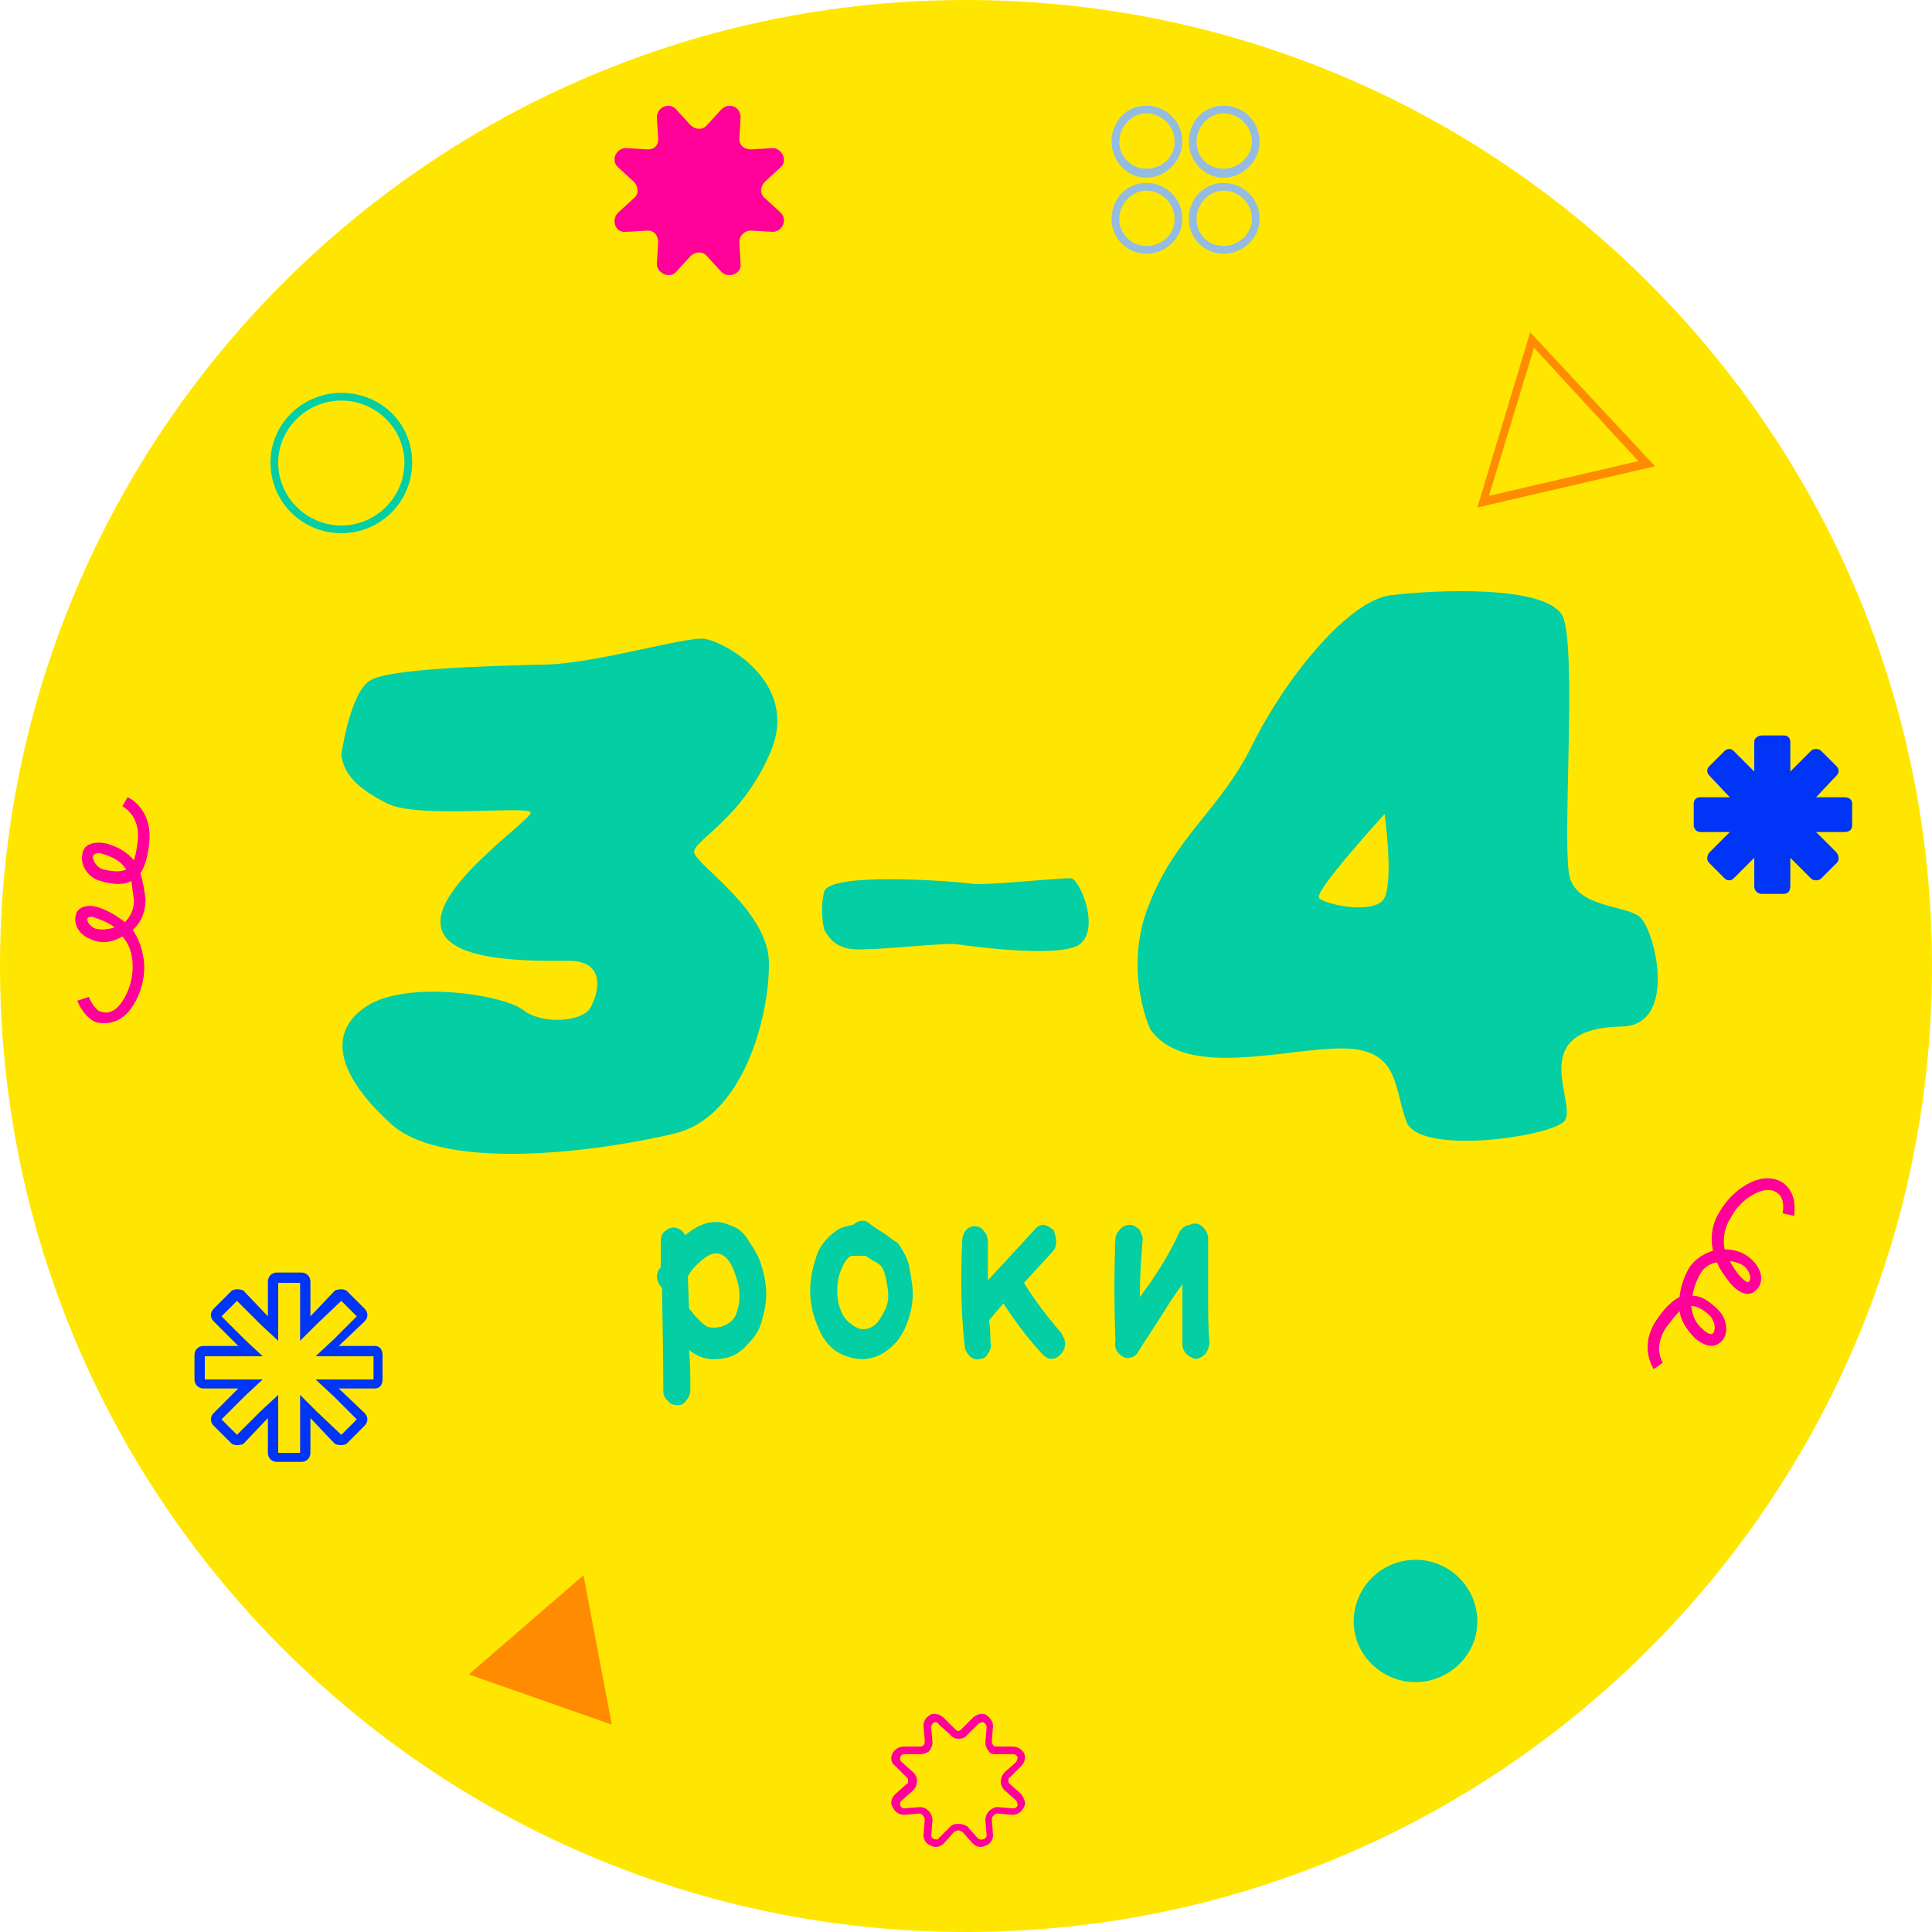 <svg version="1.2" xmlns="http://www.w3.org/2000/svg" width="150" height="150"><style>.s1{fill:#ff8b00}.s2{fill:#03cea4}.s3{fill:#f09}.s5{fill:#0035f7}</style><path d="M75 150c41.4 0 75-33.6 75-75S116.4 0 75 0 0 33.6 0 75s33.6 75 75 75z" style="fill:#ffe600"/><path class="s1" d="M47.5 133.9 36.4 130l8.9-7.7z"/><path class="s2" d="M109.9 130.6c2.6 0 4.8-2.1 4.8-4.7 0-2.7-2.2-4.8-4.8-4.8-2.6 0-4.8 2.1-4.8 4.8 0 2.6 2.2 4.7 4.8 4.7z"/><path fill-rule="evenodd" class="s3" d="M76.2 143.4c-.3 0-.5-.1-.7-.3l-.8-.9c-.1 0-.2-.1-.3-.1-.1 0-.2.1-.3.1l-.8.9c-.3.3-.7.4-1 .2-.4-.1-.6-.5-.6-.8l.1-1.3c0-.1-.1-.1-.1-.2-.1-.1-.2-.2-.3-.2l-1.2.1c-.4 0-.7-.2-.9-.6-.2-.3-.1-.7.2-1l.9-.8c.1 0 .1-.1.1-.3 0-.1 0-.1-.1-.2l-.9-.9c-.3-.2-.4-.6-.2-1 .2-.3.5-.5.9-.5h1.2c.1 0 .2 0 .3-.1 0 0 .1-.1.1-.3l-.1-1.2c0-.4.2-.7.6-.9.3-.1.7 0 1 .3l.8.8c.1.1.2.2.3.2.1 0 .2-.1.3-.2l.8-.8c.3-.3.7-.4 1-.3.3.2.6.5.6.9l-.1 1.2c0 .2.1.2.1.3.1.1.2.1.3.1h1.2c.4 0 .7.2.9.5.2.4 0 .8-.2 1l-.9.9c-.1 0-.1.1-.1.2 0 .2 0 .2.1.3l.9.8c.2.3.4.7.2 1-.2.4-.5.6-.9.6l-1.2-.1c-.1 0-.2.1-.3.2 0 0-.1.1-.1.2l.1 1.3c0 .3-.2.7-.6.8q-.2.1-.3.1zm-1.8-1.8c.3 0 .5.1.7.2l.8.9c.2.2.4.1.4.1.1 0 .3-.1.3-.3l-.1-1.2c0-.2.1-.5.3-.7.1-.1.4-.3.6-.3l1.3.1c.2 0 .3-.2.3-.2 0-.1 0-.2-.1-.4l-.9-.8q-.3-.3-.3-.7c0-.2.1-.5.3-.7l.9-.8c.1-.2.1-.3.1-.4 0 0-.1-.2-.3-.2h-1.3c-.2 0-.5 0-.6-.2-.2-.2-.3-.5-.3-.7l.1-1.2c0-.2-.2-.4-.3-.4 0 0-.2 0-.4.2l-.8.8q-.2.3-.7.3c-.2 0-.5-.1-.6-.3l-.9-.8c-.1-.2-.3-.2-.3-.2-.1 0-.3.2-.3.4l.1 1.2c0 .2-.1.5-.3.7-.2.1-.4.2-.7.2h-1.2c-.2 0-.3.2-.3.2 0 .1-.1.2.1.4l.9.8q.3.3.3.7c0 .2-.1.5-.3.7l-.9.8c-.2.2-.1.3-.1.4 0 0 .1.2.3.2l1.2-.1c.3 0 .5.1.7.3.2.2.3.5.3.7l-.1 1.2c0 .2.2.3.3.3 0 0 .2.1.3-.1l.9-.9q.2-.2.6-.2z"/><path fill-rule="evenodd" d="M97.8 17c0 1.5-1.3 2.7-2.8 2.7-1.5 0-2.7-1.2-2.7-2.7 0-1.6 1.2-2.8 2.7-2.8 1.5 0 2.8 1.2 2.8 2.8zm-4.9 0c0 1.2.9 2.1 2.1 2.1 1.2 0 2.2-1 2.2-2.1 0-1.2-1-2.2-2.2-2.2-1.1 0-2.1 1-2.1 2.2zm-1.1 0c0 1.5-1.3 2.7-2.8 2.7-1.5 0-2.7-1.2-2.7-2.7 0-1.6 1.2-2.8 2.7-2.8 1.5 0 2.8 1.2 2.8 2.8zm-4.9 0c0 1.2 1 2.1 2.1 2.1 1.3 0 2.2-1 2.2-2.1 0-1.2-1-2.2-2.2-2.2-1.1 0-2.1 1-2.1 2.2zm10.9-6c0 1.5-1.3 2.8-2.8 2.8-1.5 0-2.7-1.3-2.7-2.8 0-1.6 1.2-2.8 2.7-2.8 1.5 0 2.8 1.2 2.8 2.8zm-4.9 0c0 1.2.9 2.1 2.1 2.1 1.2 0 2.2-1 2.2-2.1 0-1.2-1-2.2-2.2-2.2-1.1 0-2.1 1-2.1 2.2zm-1.1 0c0 1.5-1.3 2.8-2.8 2.8-1.5 0-2.7-1.3-2.7-2.8 0-1.6 1.2-2.8 2.7-2.8 1.5 0 2.8 1.2 2.8 2.8zm-4.9 0c0 1.2 1 2.1 2.1 2.1 1.3 0 2.2-1 2.2-2.1 0-1.2-1-2.2-2.2-2.2-1.1 0-2.1 1-2.1 2.2z" style="fill:#94bce0"/><path fill-rule="evenodd" class="s3" d="M133.3 104.4c-.4.2-1 .1-1.7-.5-.7-.7-1.1-1.4-1.2-2.1-.3.3-.6.7-1 1.2-1.1 1.6-.3 2.8-.3 2.8l-.7.5s-1.2-1.7.2-3.8c.6-.9 1.2-1.5 1.8-1.8q.1-1 .6-2c.4-.8 1.1-1.3 2-1.6-.3-1.3.1-2.4.5-3 .9-1.6 2.7-2.8 4-2.6q.9.1 1.4.8c.6.8.4 2 .4 2.1l-.9-.2s.2-.8-.2-1.4c-.2-.2-.5-.4-.8-.4-.7-.1-2.2.6-3 2.1-.4.6-.7 1.5-.5 2.5 1 0 1.8.4 2.3 1 .8.9.6 1.8.1 2.2-.4.4-1.1.4-1.9-.5-.5-.6-.9-1.2-1.1-1.7q-1 .2-1.4 1.1c-.3.6-.4 1-.5 1.5.8 0 1.5.6 2 1.1.8.8.8 2 .2 2.5l-.3.2zm-2-3c.1.7.3 1.3.9 1.8.3.3.7.5.8.3.2-.2.2-.8-.2-1.3-.6-.6-1.1-.8-1.5-.8zm3-3.5q.3.6.8 1.2c.4.4.6.5.7.4.1-.1.2-.5-.2-1-.2-.3-.7-.5-1.3-.6zM6.6 65.8c.3-.3.8-.5 1.7-.3 1 .3 1.6.7 2.1 1.3q.2-.6.3-1.6c.2-1.9-1.2-2.6-1.2-2.6l.4-.7c.1 0 1.9.9 1.7 3.4-.1 1.1-.3 1.9-.7 2.5.2.6.3 1.3.4 2 0 .9-.3 1.8-1 2.4.7 1 .9 2.2.9 2.9 0 1.8-1 3.8-2.3 4.2-.6.2-1.1.2-1.6 0-.9-.5-1.3-1.6-1.3-1.6l.9-.3s.3.8.8 1.1c.3.1.6.2 1 0 .6-.2 1.6-1.7 1.6-3.4 0-.7-.1-1.6-.8-2.4-.8.5-1.7.6-2.5.2-1-.4-1.3-1.3-1.1-1.9.1-.5.8-.9 1.9-.5.8.3 1.4.7 1.9 1.1.5-.5.7-1.1.7-1.7q-.1-.8-.2-1.5c-.8.4-1.7.2-2.4 0-1.1-.3-1.6-1.4-1.4-2.1 0-.2.1-.3.2-.5zm3.2 1.7c-.4-.6-.9-.9-1.8-1.2-.3-.1-.7-.1-.8.2 0 .2.2.8.8 1 .9.2 1.4.2 1.8 0zM8.9 72q-.5-.4-1.4-.7c-.4-.2-.7-.1-.7 0-.1.1.1.6.6.8.4.1.9.1 1.5-.1z"/><path fill-rule="evenodd" class="s2" d="M26.5 41.4c-3 0-5.5-2.4-5.5-5.5 0-3 2.5-5.4 5.5-5.4 3.1 0 5.5 2.4 5.5 5.4 0 3.1-2.5 5.5-5.5 5.5zm0-10.3c-2.7 0-4.9 2.2-4.9 4.8 0 2.8 2.3 4.9 4.9 4.9 2.7 0 4.9-2.2 4.9-4.9 0-2.6-2.2-4.8-4.9-4.8zM51.4 100q-.3-.3-.4-.8 0-.5.3-.8v-1.8c0-.4 0-.6.2-.9.2-.2.5-.4.8-.4.3 0 .7.2.9.6q1.8-1.5 3.4-.8 1 .3 1.5 1.2c.4.6.8 1.2 1 1.9.5 1.5.5 2.9.1 4.1q-.2 1.1-1 1.9c-.5.6-1 1-1.7 1.2-.9.2-1.7.2-2.4-.2-.2-.1-.4-.2-.6-.4.1 1.1.1 2.1.1 3 0 .4-.1.7-.3.9-.2.3-.4.4-.7.4-.3 0-.6-.1-.7-.3q-.4-.3-.4-.8 0-2.5-.1-8zm5.8 1.9c.3-.9.3-1.9-.1-2.9q-.4-1.3-1.1-1.6-.8-.4-2.1 1-.2.2-.5.7l.1 2.5.5.6.5.5c.1.1.3.2.4.3.3.1.7.1 1.1 0 .6-.2 1-.5 1.2-1.1zm6.3 1.1c-.4-.9-.6-1.8-.6-2.8 0-.9.2-1.8.5-2.7.3-.9.9-1.5 1.6-2 .3-.2.7-.3 1.2-.4.2-.1.4-.3.6-.3q.4-.1.7.2.4.3 1.2.8c.4.3.8.6 1 .7.3.4.5.8.7 1.2.2.5.3 1.2.4 1.9q.2 1.3-.2 2.6-.4 1.4-1.2 2.2c-.6.6-1.3 1-2.1 1.1-.7.1-1.6-.1-2.4-.6-.6-.4-1.1-1.1-1.4-1.9zm4.6-.3q.4-.5.7-1.2c.2-.5.2-1 .1-1.6q-.2-1.3-.5-1.6c-.1-.1-.3-.3-.6-.4l-.6-.4h-1.1c-.4.2-.6.6-.8 1.1-.2.5-.3 1-.3 1.6 0 .6.1 1.1.3 1.6q.3.7.8 1c.7.6 1.4.5 2-.1z"/><path class="s2" d="m77.9 101.2-1.1 1.3q.1.8.1 1.7c.1.3 0 .6-.2.9q-.2.4-.6.4c-.3.1-.6 0-.8-.2-.2-.2-.4-.5-.4-.8q-.4-3.4-.2-8.1 0-.5.3-.9.3-.3.7-.3c.3 0 .6.2.7.4.2.2.3.5.3.9v2.9l3.6-3.9q.3-.4.7-.4c.3 0 .5.2.8.4.1.3.2.6.2.9q0 .5-.3.8l-2.2 2.4q1.1 1.8 2.9 3.9c.1.2.3.5.3.8q0 .5-.4.9-.3.3-.7.3c-.3 0-.5-.2-.7-.4-1.3-1.4-2.2-2.7-3-3.9zm8.7 2.9v-.1c-.1-2.6-.1-5.3 0-7.8 0-.3.2-.6.4-.8.2-.2.4-.3.8-.3.2 0 .5.2.7.4.1.3.3.6.2.9q-.2 2.3-.2 4.3l.8-1.1c1.1-1.6 1.8-2.9 2.3-4 .2-.3.5-.5.8-.5.1-.1.2-.1.4-.1s.5.1.7.4q.3.3.3.8v4c0 1.6 0 3 .1 4 0 .3-.1.6-.3.9-.2.2-.5.4-.7.4-.3 0-.6-.2-.8-.4q-.3-.3-.3-.8v-4.6l-.9 1.3c-1.5 2.4-2.4 3.7-2.5 3.9q-.2.4-.6.5c-.3.1-.6 0-.8-.2-.3-.2-.5-.6-.4-1.1zM26.5 58.6s.7-5 2.3-5.8c1.5-.9 9.3-1.1 13.3-1.2 3.9 0 11.1-2.2 12.6-2 1.5.2 7.3 3.3 5.2 8.6-2.2 5.4-6.2 7.1-6 8 .2 1 5.9 4.6 5.8 8.7 0 4.1-2 11.8-7.3 13.1-5.4 1.3-17.7 3.1-22-.7-4.3-3.9-5-7.2-1.9-9.2 3.1-2 10.5-.9 12.1.3 1.5 1.2 4.6.9 5.2-.1.6-1 1.4-3.6-1.5-3.7-2.9 0-10.1.2-10.1-3-.1-3.1 7.1-8 7-8.5 0-.6-8.6.5-11.1-.7-2.4-1.2-3.4-2.3-3.6-3.8zM64 72.2s-.4-1.5 0-3c.5-1.5 9.9-.8 11.3-.6 1.3.2 7.2-.5 7.9-.4.7.2 2.3 4.1.5 5.2-1.8 1-8.8 0-9.5-.1-.8-.1-5.5.4-7 .4-1.5.1-2.5-.2-3.2-1.5z"/><path fill-rule="evenodd" class="s1" d="m128.5 36.2-13.8 3.2 4.1-13.6zm-12.9 2.3 11.6-2.7-8.1-8.8z"/><path class="s3" d="m53.6 19.9-1.1 1.2c-.5.6-1.5.1-1.5-.6l.1-1.7c0-.5-.3-.9-.8-.9l-1.7.1c-.8.1-1.2-.9-.6-1.5l1.2-1.1c.4-.3.4-.9 0-1.3L48 13c-.6-.5-.2-1.5.6-1.5l1.7.1c.5 0 .8-.3.8-.8L51 9.1c0-.8 1-1.2 1.5-.6l1.1 1.2c.4.4 1 .4 1.3 0L56 8.5c.6-.6 1.5-.2 1.5.6l-.1 1.7c0 .5.4.8.9.8l1.7-.1c.7 0 1.2 1 .6 1.5l-1.2 1.1c-.4.4-.4 1 0 1.3l1.2 1.1c.6.6.1 1.5-.6 1.5l-1.7-.1c-.5 0-.9.4-.9.9l.1 1.7c.1.7-.9 1.2-1.5.6l-1.1-1.2c-.3-.4-.9-.4-1.3 0z"/><path fill-rule="evenodd" class="s5" d="M24.1 99.5v2.7l1.9-2q.2-.1.5-.1.2 0 .4.1l1.4 1.4c.3.3.3.7 0 1l-2 1.9h2.8c.4 0 .6.3.6.7v1.9c0 .4-.2.7-.6.7h-2.8l2 1.9c.3.3.3.7 0 1l-1.4 1.4q-.2.1-.4.1-.3 0-.5-.1l-1.9-2v2.7c0 .4-.3.7-.7.7h-1.9c-.4 0-.7-.3-.7-.7v-2.7l-1.9 2q-.2.1-.5.1-.2 0-.4-.1l-1.4-1.4c-.3-.3-.3-.7 0-1l1.9-1.9h-2.7c-.4 0-.7-.3-.7-.7v-1.9c0-.4.3-.7.7-.7h2.7l-1.9-1.9c-.3-.3-.3-.7 0-1l1.4-1.4q.2-.1.4-.1.3 0 .5.1l1.9 2v-2.7c0-.4.3-.7.7-.7h1.9c.4 0 .7.3.7.7zm-2.5.1v4.5l-1.4-1.3-1.8-1.8-1.2 1.2L19 104l1.4 1.3h-4.5v1.8h4.5l-1.4 1.3-1.8 1.8 1.2 1.2 1.8-1.8 1.4-1.3v4.5h1.7v-4.5l1.3 1.3 1.9 1.8 1.2-1.2-1.8-1.8-1.4-1.3H29v-1.8h-4.5l1.4-1.3 1.8-1.8-1.2-1.2-1.9 1.8-1.3 1.3v-4.5z"/><path class="s5" d="M131.5 64.1v-1.7c0-.3.2-.5.5-.5h2.3l-1.6-1.7c-.2-.2-.2-.5 0-.7l1.2-1.2c.2-.2.5-.2.7 0l1.6 1.6v-2.3c0-.3.3-.5.6-.5h1.7c.3 0 .5.2.5.5v2.3l1.6-1.6c.2-.2.6-.2.8 0l1.2 1.2c.2.2.2.5 0 .7l-1.6 1.7h2.2c.4 0 .6.2.6.5v1.7c0 .3-.2.5-.6.5H141l1.6 1.6c.2.3.2.6 0 .8l-1.2 1.2c-.2.2-.6.2-.8 0l-1.6-1.6v2.2c0 .4-.2.6-.5.6h-1.7c-.3 0-.6-.2-.6-.6v-2.2l-1.6 1.6c-.2.2-.5.2-.7 0l-1.2-1.2c-.2-.2-.2-.5 0-.8l1.6-1.6H132c-.3 0-.5-.3-.5-.5z"/><path fill-rule="evenodd" class="s2" d="M126 79.7c-7.9.1-3.3 6.2-4.6 7.4-1.3 1.2-11.2 2.6-12.2 0s-.5-5.7-5-5.7-12.2 2.4-14.9-1.5c0 0-2.2-4.7 0-9.9 2.1-5.2 5.4-7.1 7.9-12.1 2.5-5.1 7.5-11.4 10.9-11.7 3.3-.4 11.9-.8 13.2 1.6 1.2 2.3-.1 18.3.6 20.4.7 2.2 4.1 2.1 5.3 2.9 1.2.7 3.2 8.4-1.2 8.6zm-18.5-16.5s-5.4 5.9-5.1 6.5c.3.5 4.4 1.4 5.1 0 .7-1.5 0-6.5 0-6.5z"/></svg>